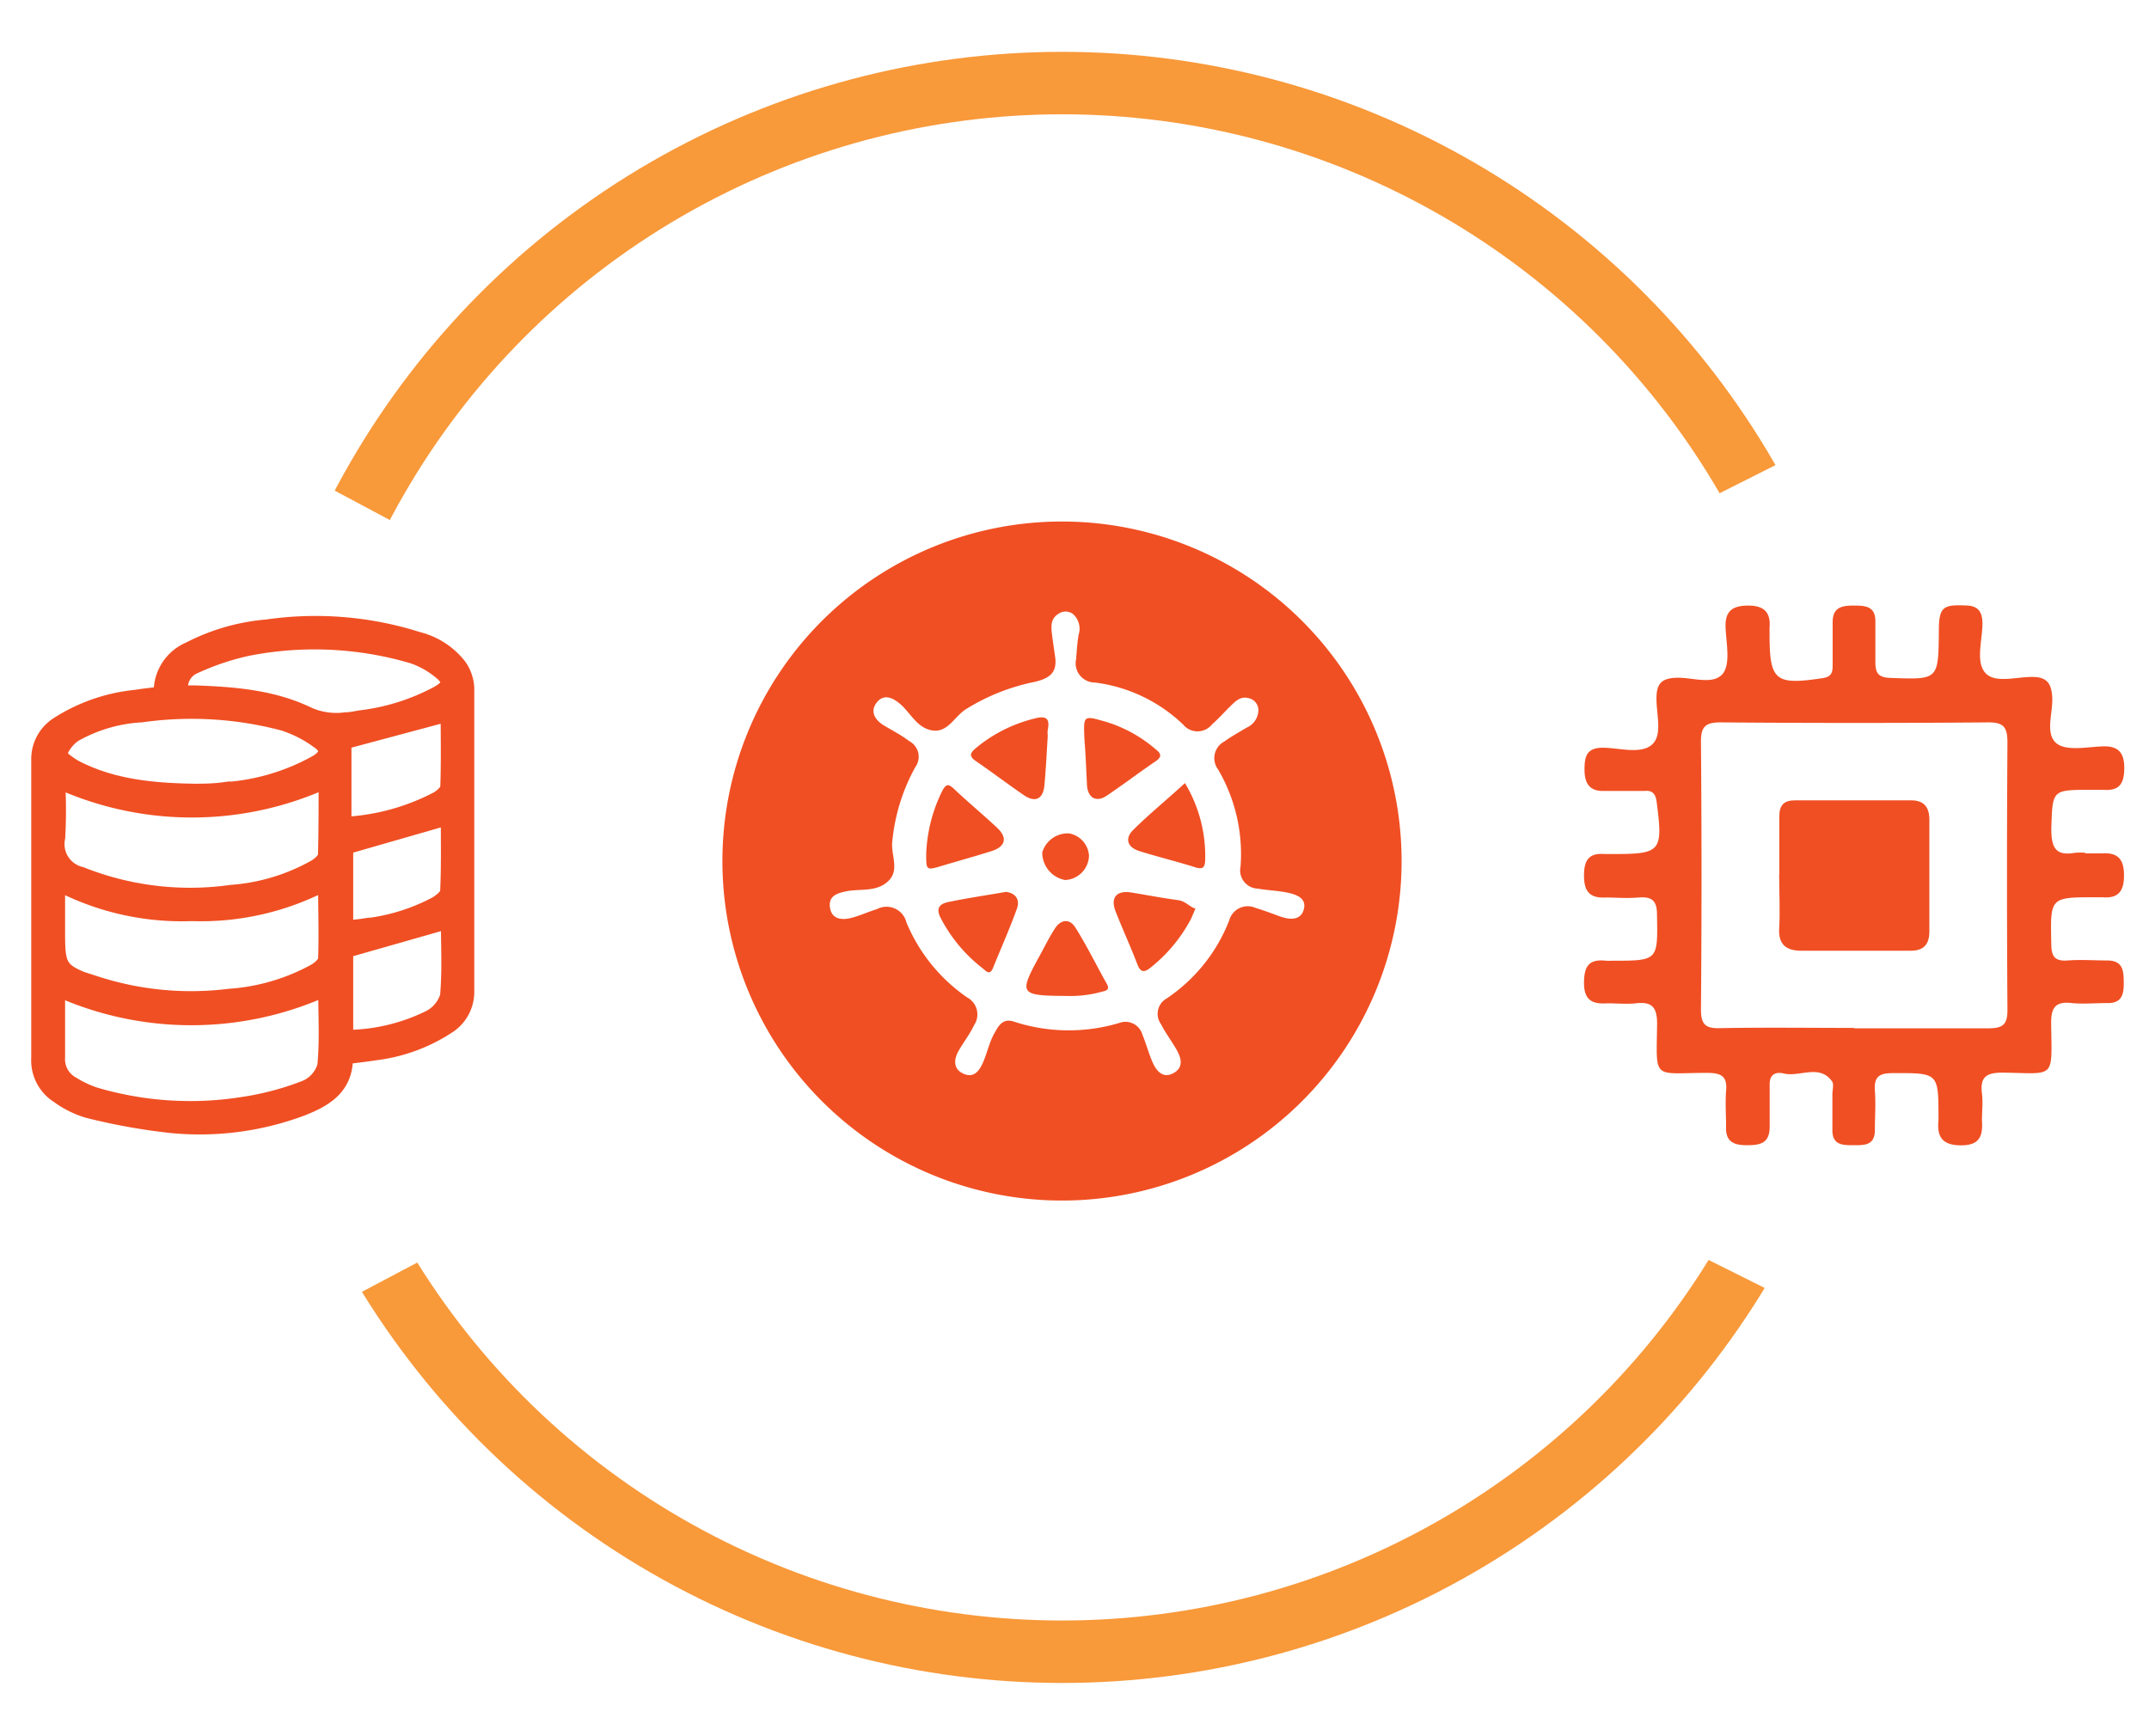 <svg id="Layer_1" data-name="Layer 1" xmlns="http://www.w3.org/2000/svg" xmlns:xlink="http://www.w3.org/1999/xlink" viewBox="0 0 172 139"><defs><style>.cls-1,.cls-5{fill:none;}.cls-2,.cls-3{fill:#f04f23;}.cls-3{stroke:#f04f23;}.cls-3,.cls-5{stroke-miterlimit:10;}.cls-4{clip-path:url(#clip-path);}.cls-5{stroke:#f8993a;stroke-width:5px;}.cls-6{clip-path:url(#clip-path-2);}</style><clipPath id="clip-path"><polygon class="cls-1" points="148.03 106.5 127.21 96.1 42.8 96.1 23.14 106.5 55.52 138.88 127.21 138.88 148.03 106.5"/></clipPath><clipPath id="clip-path-2"><polygon class="cls-1" points="148.03 34.25 126.25 45.22 37.93 45.22 17.36 34.25 51.23 0.12 126.25 0.12 148.03 34.25"/></clipPath></defs><title>new icons</title><path class="cls-2" d="M166.89,68.32c.44,0,.89,0,1.33,0,1.27-.09,1.78.45,1.78,1.75s-.47,1.87-1.75,1.76c-.16,0-.33,0-.5,0-3.69,0-3.65,0-3.57,3.71,0,1,.25,1.43,1.31,1.35s2.1,0,3.15,0c1.3,0,1.33.84,1.34,1.8s-.19,1.65-1.35,1.61c-.94,0-1.89.09-2.82,0-1.38-.16-1.66.45-1.64,1.7.06,4.47.35,3.92-3.89,3.87-1.31,0-1.81.35-1.65,1.66.09.71,0,1.44,0,2.16.08,1.22-.15,2-1.67,2s-1.94-.7-1.81-2a1.6,1.6,0,0,0,0-.17c0-3.67,0-3.62-3.67-3.61-1.08,0-1.5.3-1.42,1.4s0,2.1,0,3.15c0,1.25-.84,1.22-1.71,1.22s-1.71,0-1.69-1.25c0-.94,0-1.88,0-2.82,0-.33.12-.76,0-1-1-1.47-2.59-.37-3.88-.67-.68-.16-1.17.07-1.14.94,0,1.11,0,2.21,0,3.32,0,1.36-.79,1.48-1.85,1.48s-1.7-.31-1.64-1.51c0-.94-.07-1.89,0-2.82.12-1.21-.4-1.46-1.52-1.46-4.4,0-4.06.66-4-3.92,0-1.33-.4-1.8-1.7-1.65-.77.08-1.55,0-2.32,0-1.23.09-1.84-.31-1.83-1.67s.45-1.88,1.75-1.74a4.59,4.59,0,0,0,.5,0c3.7,0,3.66,0,3.59-3.71,0-1.14-.45-1.43-1.47-1.35s-1.77,0-2.66,0c-1.32.07-1.72-.57-1.71-1.81s.45-1.77,1.67-1.67c.22,0,.44,0,.66,0,3.82,0,4-.2,3.49-4.12-.08-.71-.35-1-1-.93-1.11,0-2.21,0-3.32,0s-1.46-.68-1.46-1.71.16-1.73,1.41-1.75,3.09.57,4-.26.26-2.61.36-4c.07-1,.58-1.29,1.51-1.34,1.3-.07,3,.63,3.79-.33.63-.8.27-2.44.22-3.71s.52-1.73,1.78-1.74,1.85.5,1.74,1.78c0,.16,0,.33,0,.5,0,3.75.45,4.1,4.24,3.53.67-.1.81-.4.81-1,0-1.16,0-2.33,0-3.49s.72-1.32,1.64-1.32,1.82,0,1.78,1.34c0,1.05,0,2.1,0,3.15,0,.87.18,1.26,1.18,1.3,3.87.14,3.86.18,3.9-3.73,0-1.9.3-2.15,2.08-2.07,1,0,1.39.42,1.41,1.41,0,1.37-.57,3.11.24,4s2.61.24,4,.32c1,.07,1.27.64,1.34,1.53.1,1.3-.62,3,.36,3.79.82.63,2.44.27,3.71.23s1.72.56,1.7,1.81-.46,1.76-1.67,1.67c-.33,0-.66,0-1,0-3.15,0-3.07,0-3.17,3.13,0,1.48.33,2.19,1.9,1.91a4.88,4.88,0,0,1,.83,0Zm-18.5,14c3.59,0,7.18,0,10.78,0,1.14,0,1.51-.31,1.5-1.48q-.07-10.69,0-21.39c0-1.2-.27-1.63-1.55-1.62q-10.69.09-21.39,0c-1.23,0-1.6.33-1.59,1.58q.09,10.69,0,21.39c0,1.13.29,1.54,1.47,1.51C141.21,82.24,144.8,82.29,148.4,82.29Z"/><path class="cls-2" d="M142.41,70c0-1.55,0-3.09,0-4.64,0-.93.39-1.29,1.27-1.29,3.09,0,6.19,0,9.28,0,1,0,1.47.52,1.46,1.56q0,4.47,0,8.95c0,1-.44,1.53-1.47,1.53-2.93,0-5.85,0-8.78,0-1.17,0-1.85-.46-1.77-1.8s0-2.87,0-4.31Z"/><path class="cls-3" d="M12.8,55.47a3.79,3.79,0,0,1,2.31-3.58,16.6,16.6,0,0,1,6.26-1.8,27.2,27.2,0,0,1,12.13,1,6.11,6.11,0,0,1,3.34,2.18,3.44,3.44,0,0,1,.62,1.78c0,8.13,0,16.27,0,24.4a3.37,3.37,0,0,1-1.63,2.84A13.67,13.67,0,0,1,30,84.39c-.73.12-1.46.19-2.25.3,0,2.5-1.8,3.49-3.76,4.22a23.44,23.44,0,0,1-10.36,1.29A49.3,49.3,0,0,1,7,89a7.85,7.85,0,0,1-2.38-1.18A3.45,3.45,0,0,1,3,84.71c0-8,0-16,0-23.94A3.39,3.39,0,0,1,4.58,57.9a14.24,14.24,0,0,1,6.31-2.18C11.49,55.62,12.1,55.56,12.8,55.47ZM4.71,79.32c0,1.76,0,3.54,0,5.32a2.16,2.16,0,0,0,1.13,2.06,8.48,8.48,0,0,0,1.74.83,26.78,26.78,0,0,0,11.87.78A22.9,22.9,0,0,0,24.38,87,2.61,2.61,0,0,0,25.9,85.3c.19-2,.07-4,.07-6A26.08,26.08,0,0,1,4.71,79.32Zm0-8.46c0,1.35,0,2.58,0,3.8,0,2.83.14,3,2.85,4l.18,0a24.64,24.64,0,0,0,10.58,1,16.48,16.48,0,0,0,6.84-2c.34-.2.79-.58.8-.9.07-1.92,0-3.85,0-5.91a21.53,21.53,0,0,1-10.61,2.39A21.46,21.46,0,0,1,4.71,70.86ZM26,62.66a25.91,25.91,0,0,1-21.28,0,39.75,39.75,0,0,1,0,4.4A2.38,2.38,0,0,0,6.53,69.9l.17.07a23.49,23.49,0,0,0,11.79,1.37,15.94,15.94,0,0,0,6.66-2c.34-.2.79-.58.8-.89C26,66.5,26,64.57,26,62.66Zm-10.41.58c.54,0,1.44,0,2.33-.12a17.27,17.27,0,0,0,7.37-2.17c.83-.5.91-1,.13-1.54A9.76,9.76,0,0,0,22.66,58a28.59,28.59,0,0,0-11.34-.67A12.08,12.08,0,0,0,6,58.89a3.06,3.06,0,0,0-1.13,1.46c-.06.17.72.74,1.18,1C8.9,62.83,12,63.19,15.58,63.24Zm-1-7.87c.35,0,.69,0,1,0,3.12.11,6.23.35,9.09,1.72a5.4,5.4,0,0,0,3,.43c.4,0,.79-.1,1.19-.16A17.23,17.23,0,0,0,35,55.42c.93-.53,1-.91.18-1.58A7,7,0,0,0,33,52.62,27.63,27.63,0,0,0,19.89,52a20.31,20.31,0,0,0-4.25,1.42A1.74,1.74,0,0,0,14.57,55.37Zm13.18,20.8v6.78a15.14,15.14,0,0,0,6.55-1.56,2.79,2.79,0,0,0,1.4-1.66c.18-2,.07-4,.07-5.85Zm8-18.88-8.14,2.18v6.42a17.87,17.87,0,0,0,7.3-2c.34-.19.8-.58.81-.9C35.81,61.05,35.77,59.06,35.77,57.28Zm0,8.29-8,2.3v6.3c.49-.05.89-.08,1.28-.14a15.6,15.6,0,0,0,5.79-1.75c.37-.22.88-.61.89-.95C35.82,69.35,35.78,67.35,35.78,65.57Z"/><g class="cls-4"><circle class="cls-5" cx="85.01" cy="68.92" r="63.31"/></g><g class="cls-6"><circle class="cls-5" cx="85.01" cy="69.96" r="63.31"/></g><path class="cls-2" d="M87,62.88c.08,1,.74,1.38,1.58.82,1.32-.89,2.58-1.85,3.89-2.74.54-.37.5-.61,0-1a11,11,0,0,0-4-2.19c-1.76-.5-1.75-.51-1.68,1.33C86.89,60.36,86.94,61.62,87,62.88Z"/><path class="cls-2" d="M80.51,71.4c-1.59.28-3.13.5-4.64.82-.65.14-1,.48-.57,1.29a12.11,12.11,0,0,0,3.34,4c.25.19.56.63.83,0,.64-1.59,1.34-3.15,1.92-4.76C81.66,72,81.27,71.49,80.51,71.4Z"/><path class="cls-2" d="M83.59,62.88c.12-1.26.18-2.53.27-4a1.66,1.66,0,0,1,0-.45c.22-1.06-.28-1.12-1.13-.89a11.66,11.66,0,0,0-4.65,2.37c-.46.39-.51.64,0,1,1.28.88,2.52,1.82,3.8,2.7C82.82,64.29,83.49,64,83.59,62.88Z"/><path class="cls-2" d="M83.42,68.24a2.23,2.23,0,0,0,1.83,2.21,2,2,0,0,0,1.91-1.94,1.93,1.93,0,0,0-1.59-1.79A2.12,2.12,0,0,0,83.42,68.24Z"/><path class="cls-2" d="M79.35,68.14c1.13-.36,1.31-1.07.46-1.87-1.13-1.06-2.33-2.05-3.45-3.11-.46-.44-.65-.4-.95.17a12.27,12.27,0,0,0-1.28,5.05c0,1.29,0,1.31,1.24.94S78,68.56,79.35,68.14Z"/><path class="cls-2" d="M90.73,66.41c-.73.7-.52,1.42.48,1.73,1.47.46,3,.83,4.45,1.29.63.2.79,0,.8-.61a11.32,11.32,0,0,0-1.62-6.13C93.42,64,92,65.15,90.73,66.41Z"/><path class="cls-2" d="M85,41.75a27.18,27.18,0,1,0,27.18,27.18A27.18,27.18,0,0,0,85,41.75Zm17.51,31.64c-.65-.24-1.3-.49-2-.7a1.54,1.54,0,0,0-2.13,1,13.36,13.36,0,0,1-5,6.24A1.41,1.41,0,0,0,92.93,82c.35.69.82,1.31,1.22,2s.61,1.45-.23,1.91-1.37-.17-1.68-.89-.51-1.47-.8-2.18a1.41,1.41,0,0,0-1.85-.95,14.11,14.11,0,0,1-8.49-.12c-.91-.28-1.24.47-1.54,1-.39.71-.55,1.53-.88,2.28s-.78,1.28-1.6.89-.74-1.17-.32-1.88.87-1.29,1.21-2a1.54,1.54,0,0,0-.56-2.21,13.65,13.65,0,0,1-4.86-6,1.64,1.64,0,0,0-2.36-1.07c-.66.2-1.3.5-2,.69s-1.58.19-1.75-.76.5-1.19,1.26-1.35c1.13-.24,2.41.09,3.38-.81s.19-2.15.34-3.22a15.28,15.28,0,0,1,1.84-5.92,1.41,1.41,0,0,0-.49-2.08c-.61-.47-1.31-.83-2-1.24s-1.17-1.08-.62-1.82,1.27-.45,1.9.09c.85.73,1.36,1.95,2.61,2.12s1.78-1.22,2.74-1.76a16.58,16.58,0,0,1,5.07-2.06c1.58-.3,2.09-.8,2-1.93-.09-.65-.19-1.29-.27-1.94s-.12-1.25.51-1.65a1,1,0,0,1,1.15,0,1.57,1.57,0,0,1,.47,1.67c-.11.64-.15,1.3-.2,1.95a1.54,1.54,0,0,0,1.51,1.88A12.44,12.44,0,0,1,94.69,58,1.49,1.49,0,0,0,97,58c.52-.46,1-1,1.48-1.47s.84-.81,1.5-.63a1,1,0,0,1,.74.89,1.56,1.56,0,0,1-.94,1.46c-.59.36-1.21.69-1.77,1.1a1.51,1.51,0,0,0-.51,2.26,13.42,13.42,0,0,1,1.79,7.77,1.46,1.46,0,0,0,1.38,1.76c.8.14,1.63.16,2.42.33s1.49.49,1.26,1.34S103.28,73.66,102.51,73.38Z"/><path class="cls-2" d="M90.55,71.45c-1.19-.19-1.7.41-1.25,1.54.55,1.4,1.18,2.77,1.72,4.18.28.74.59.69,1.12.25a12.25,12.25,0,0,0,3.17-3.83c.11-.22.19-.45.37-.85-.49-.15-.79-.6-1.39-.68C93,71.89,91.79,71.65,90.55,71.45Z"/><path class="cls-2" d="M86.08,74.27c-.46-.75-1.17-.69-1.66.08s-.84,1.49-1.25,2.24c-1.64,3-1.57,3.12,2.24,3.14a9.25,9.25,0,0,0,2.79-.34c.29-.07.67-.13.38-.64C87.74,77.26,87,75.73,86.08,74.27Z"/></svg>